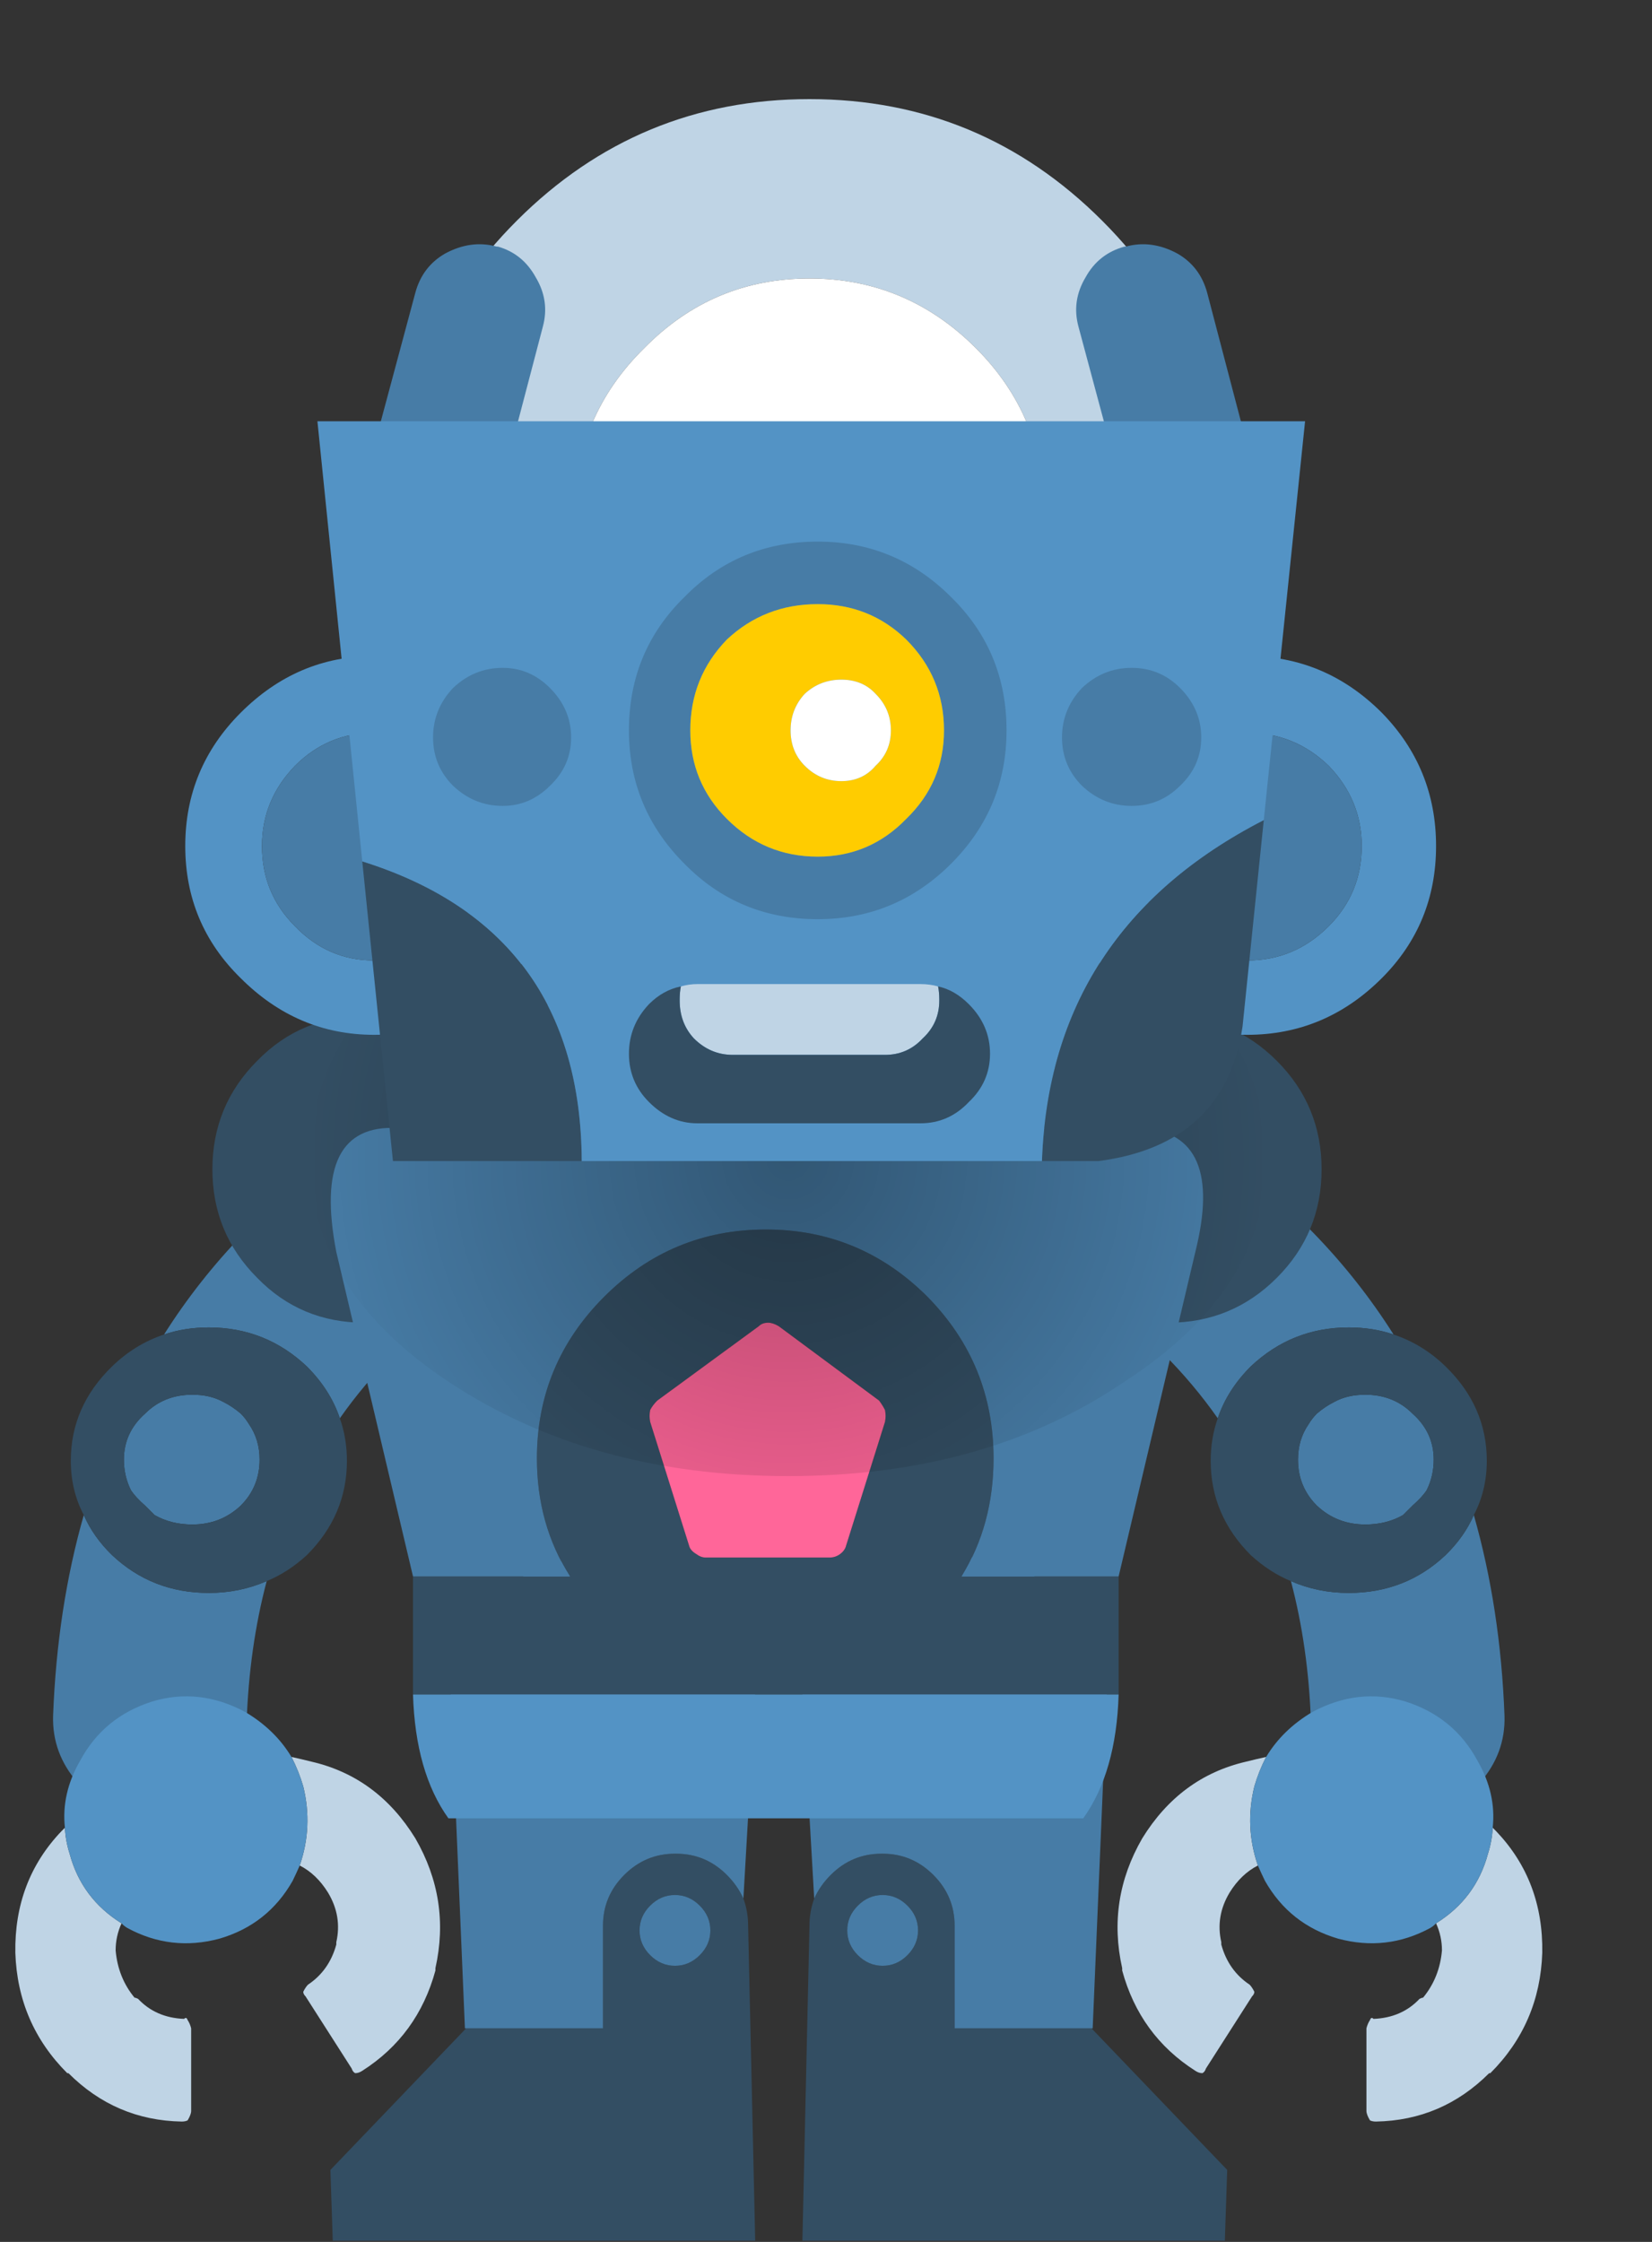 <?xml version="1.0" encoding="UTF-8"?>
<!-- Generated by Pixelmator Pro 3.6.15 -->
<svg width="70" height="95" viewBox="0 0 70 95" xmlns="http://www.w3.org/2000/svg">
    <rect x="0" y="0" width="70" height="95" fill="#333333" stroke="none"/>
    <g id="Group-copy-2">
        <g id="Group">
            <g id="g1">
                <g id="g2">
                    <g id="g3">
                        <path id="Path" fill="#334e63" stroke="none" d="M 52 91.95 L 46.25 85.95 L 40.45 85.95 L 40.45 81.6 C 40.45 80.767 40.15 80.05 39.55 79.45 C 38.95 78.85 38.233 78.55 37.4 78.55 L 37.35 78.55 C 36.517 78.55 35.8 78.85 35.2 79.45 C 34.9 79.75 34.667 80.083 34.5 80.45 C 34.367 80.817 34.3 81.2 34.3 81.6 L 34 94.95 L 51.9 94.95 L 52 91.95 M 37.4 80.3 C 37.8 80.3 38.15 80.45 38.45 80.75 C 38.75 81.05 38.9 81.4 38.9 81.8 C 38.9 82.2 38.75 82.55 38.45 82.85 C 38.15 83.15 37.8 83.3 37.4 83.3 C 37 83.3 36.65 83.15 36.35 82.85 C 36.05 82.55 35.9 82.2 35.9 81.8 C 35.9 81.4 36.05 81.05 36.35 80.75 C 36.65 80.45 37 80.3 37.4 80.3 Z"/>
                        <path id="path1" fill="#477ca6" stroke="none" d="M 38.45 80.75 C 38.15 80.45 37.8 80.3 37.4 80.3 C 37 80.3 36.65 80.45 36.35 80.75 C 36.05 81.05 35.9 81.4 35.9 81.8 C 35.9 82.2 36.05 82.55 36.35 82.85 C 36.65 83.15 37 83.3 37.4 83.3 C 37.8 83.3 38.15 83.15 38.45 82.85 C 38.75 82.55 38.9 82.2 38.9 81.8 C 38.9 81.4 38.75 81.05 38.45 80.75 M 46.9 71.75 C 46.9 70.15 46.267 68.783 45 67.65 C 43.767 66.517 42.25 65.95 40.45 65.95 C 38.683 65.95 37.167 66.517 35.9 67.65 C 34.633 68.783 34 70.15 34 71.75 L 34.5 80.45 C 34.667 80.083 34.9 79.75 35.2 79.45 C 35.8 78.85 36.517 78.55 37.35 78.55 L 37.4 78.55 C 38.233 78.55 38.95 78.85 39.55 79.45 C 40.15 80.05 40.45 80.767 40.45 81.6 L 40.45 85.95 L 46.25 85.95 L 46.3 85.95 L 46.9 71.75 Z"/>
                    </g>
                </g>
            </g>
        </g>
        <g id="g4">
            <g id="g5">
                <g id="g6">
                    <g id="g7">
                        <path id="path2" fill="#334e63" stroke="none" d="M 14 91.95 L 19.75 85.95 L 25.55 85.95 L 25.55 81.6 C 25.55 80.767 25.85 80.05 26.45 79.45 C 27.05 78.85 27.767 78.55 28.6 78.55 L 28.65 78.55 C 29.483 78.55 30.2 78.85 30.8 79.45 C 31.1 79.75 31.333 80.083 31.5 80.45 C 31.633 80.817 31.7 81.2 31.7 81.6 L 32 94.95 L 14.1 94.95 L 14 91.95 M 28.6 80.3 C 28.2 80.3 27.85 80.45 27.55 80.75 C 27.25 81.05 27.1 81.4 27.1 81.8 C 27.1 82.2 27.25 82.55 27.55 82.85 C 27.85 83.15 28.2 83.3 28.6 83.3 C 29 83.3 29.35 83.15 29.65 82.85 C 29.95 82.55 30.1 82.2 30.1 81.8 C 30.1 81.4 29.95 81.05 29.65 80.75 C 29.35 80.45 29 80.3 28.6 80.3 Z"/>
                        <path id="path3" fill="#477ca6" stroke="none" d="M 27.55 80.75 C 27.85 80.45 28.2 80.3 28.6 80.3 C 29 80.3 29.35 80.45 29.65 80.75 C 29.95 81.05 30.1 81.4 30.1 81.8 C 30.1 82.2 29.95 82.55 29.65 82.85 C 29.35 83.15 29 83.3 28.6 83.3 C 28.2 83.3 27.85 83.15 27.55 82.85 C 27.25 82.55 27.1 82.2 27.1 81.8 C 27.1 81.4 27.25 81.05 27.55 80.75 M 19.1 71.75 C 19.1 70.15 19.733 68.783 21 67.65 C 22.233 66.517 23.75 65.95 25.55 65.95 C 27.317 65.95 28.833 66.517 30.1 67.65 C 31.367 68.783 32 70.15 32 71.75 L 31.5 80.45 C 31.333 80.083 31.1 79.75 30.8 79.45 C 30.2 78.85 29.483 78.55 28.65 78.55 L 28.6 78.55 C 27.767 78.55 27.05 78.85 26.45 79.45 C 25.85 80.05 25.55 80.767 25.55 81.6 L 25.55 85.95 L 19.75 85.95 L 19.7 85.95 L 19.1 71.75 Z"/>
                    </g>
                </g>
            </g>
        </g>
        <g id="g8">
            <g id="g9">
                <g id="g10">
                    <g id="g11">
                        <path id="path4" fill="#477ca6" stroke="none" d="M 57.15 67.5 C 56.278 67.5 55.461 67.333 54.7 67 C 55.195 68.873 55.478 70.873 55.55 73 C 55.583 74.067 56.033 74.983 56.9 75.75 C 57.7 76.483 58.667 76.833 59.8 76.8 C 60.933 76.767 61.9 76.35 62.7 75.55 C 63.433 74.717 63.783 73.767 63.75 72.7 C 63.635 69.666 63.202 66.833 62.45 64.2 C 62.182 64.816 61.782 65.383 61.25 65.9 C 60.117 66.967 58.75 67.5 57.15 67.5 M 57.15 56.25 C 57.838 56.25 58.472 56.35 59.05 56.55 C 57.112 53.484 54.545 50.834 51.35 48.6 C 50.417 47.933 49.383 47.683 48.25 47.85 C 47.117 48.017 46.233 48.533 45.6 49.4 C 44.9 50.267 44.633 51.25 44.8 52.35 C 45 53.417 45.55 54.283 46.45 54.95 C 48.514 56.433 50.231 58.149 51.6 60.1 C 51.868 59.298 52.335 58.565 53 57.9 C 54.167 56.8 55.55 56.25 57.15 56.25 M 55.8 59.9 C 55.667 60.033 55.55 60.183 55.45 60.35 C 55.15 60.783 55 61.283 55 61.85 C 55 62.617 55.267 63.267 55.8 63.8 C 56.367 64.333 57.05 64.6 57.85 64.6 C 58.45 64.6 58.983 64.467 59.45 64.2 C 59.583 64.067 59.717 63.933 59.85 63.8 C 60.117 63.567 60.317 63.35 60.45 63.15 C 60.65 62.75 60.75 62.317 60.75 61.85 C 60.75 61.083 60.45 60.433 59.85 59.9 C 59.317 59.367 58.65 59.1 57.85 59.1 C 57.35 59.1 56.917 59.2 56.55 59.4 C 56.283 59.533 56.033 59.7 55.8 59.9 Z"/>
                        <path id="path5" fill="#334e63" stroke="none" d="M 62.45 64.2 C 62.817 63.501 63 62.734 63 61.9 C 63 60.367 62.417 59.033 61.25 57.9 C 60.604 57.273 59.871 56.823 59.05 56.55 C 58.472 56.35 57.838 56.25 57.15 56.25 C 55.55 56.25 54.167 56.8 53 57.9 C 52.335 58.565 51.868 59.298 51.6 60.1 C 51.4 60.666 51.3 61.266 51.3 61.9 C 51.3 63.433 51.867 64.767 53 65.9 C 53.531 66.385 54.098 66.752 54.7 67 C 55.461 67.333 56.278 67.5 57.15 67.5 C 58.75 67.5 60.117 66.967 61.25 65.9 C 61.782 65.383 62.182 64.816 62.45 64.2 M 55.45 60.35 C 55.55 60.183 55.667 60.033 55.8 59.9 C 56.033 59.7 56.283 59.533 56.55 59.4 C 56.917 59.2 57.35 59.1 57.85 59.1 C 58.65 59.1 59.317 59.367 59.85 59.9 C 60.45 60.433 60.75 61.083 60.75 61.85 C 60.75 62.317 60.65 62.75 60.45 63.15 C 60.317 63.35 60.117 63.567 59.85 63.8 C 59.717 63.933 59.583 64.067 59.45 64.2 C 58.983 64.467 58.45 64.6 57.85 64.6 C 57.05 64.6 56.367 64.333 55.8 63.8 C 55.267 63.267 55 62.617 55 61.85 C 55 61.283 55.15 60.783 55.45 60.35 Z"/>
                    </g>
                </g>
            </g>
        </g>
        <g id="g12">
            <g id="g13">
                <g id="g14">
                    <g id="g15">
                        <path id="path6" fill="#477ca6" stroke="none" d="M 8.85 67.5 C 9.722 67.5 10.539 67.333 11.3 67 C 10.805 68.873 10.522 70.873 10.45 73 C 10.417 74.067 9.967 74.983 9.1 75.75 C 8.3 76.483 7.333 76.833 6.2 76.8 C 5.067 76.767 4.1 76.35 3.3 75.55 C 2.567 74.717 2.217 73.767 2.25 72.7 C 2.365 69.666 2.798 66.833 3.55 64.2 C 3.818 64.816 4.218 65.383 4.75 65.9 C 5.883 66.967 7.25 67.5 8.85 67.5 M 8.85 56.25 C 8.162 56.25 7.528 56.35 6.95 56.55 C 8.888 53.484 11.455 50.834 14.65 48.6 C 15.583 47.933 16.617 47.683 17.75 47.85 C 18.883 48.017 19.767 48.533 20.4 49.4 C 21.1 50.267 21.367 51.25 21.2 52.35 C 21 53.417 20.45 54.283 19.55 54.95 C 17.486 56.433 15.769 58.149 14.4 60.1 C 14.132 59.298 13.665 58.565 13 57.9 C 11.833 56.8 10.45 56.25 8.85 56.25 M 10.2 59.9 C 10.333 60.033 10.45 60.183 10.55 60.35 C 10.85 60.783 11 61.283 11 61.85 C 11 62.617 10.733 63.267 10.2 63.8 C 9.633 64.333 8.95 64.6 8.15 64.6 C 7.55 64.6 7.017 64.467 6.55 64.2 C 6.417 64.067 6.283 63.933 6.15 63.8 C 5.883 63.567 5.683 63.35 5.55 63.15 C 5.35 62.75 5.25 62.317 5.25 61.85 C 5.25 61.083 5.55 60.433 6.15 59.9 C 6.683 59.367 7.35 59.1 8.15 59.1 C 8.65 59.1 9.083 59.2 9.45 59.4 C 9.717 59.533 9.967 59.7 10.2 59.9 Z"/>
                        <path id="path7" fill="#334e63" stroke="none" d="M 3.55 64.2 C 3.183 63.501 3 62.734 3 61.9 C 3 60.367 3.583 59.033 4.75 57.9 C 5.396 57.273 6.129 56.823 6.95 56.55 C 7.528 56.35 8.162 56.25 8.85 56.25 C 10.45 56.25 11.833 56.8 13 57.9 C 13.665 58.565 14.132 59.298 14.4 60.1 C 14.6 60.666 14.7 61.266 14.7 61.9 C 14.7 63.433 14.133 64.767 13 65.9 C 12.469 66.385 11.902 66.752 11.3 67 C 10.539 67.333 9.722 67.5 8.85 67.5 C 7.25 67.5 5.883 66.967 4.75 65.9 C 4.218 65.383 3.818 64.816 3.55 64.2 M 10.55 60.35 C 10.45 60.183 10.333 60.033 10.2 59.9 C 9.967 59.7 9.717 59.533 9.45 59.4 C 9.083 59.2 8.65 59.1 8.15 59.1 C 7.35 59.1 6.683 59.367 6.15 59.9 C 5.55 60.433 5.25 61.083 5.25 61.85 C 5.25 62.317 5.35 62.75 5.55 63.15 C 5.683 63.35 5.883 63.567 6.15 63.8 C 6.283 63.933 6.417 64.067 6.55 64.2 C 7.017 64.467 7.55 64.6 8.15 64.6 C 8.95 64.6 9.633 64.333 10.2 63.8 C 10.733 63.267 11 62.617 11 61.85 C 11 61.283 10.85 60.783 10.55 60.35 Z"/>
                    </g>
                </g>
            </g>
        </g>
        <g id="g16">
            <g id="g17">
                <g id="g18">
                    <g id="g19">
                        <path id="path8" fill="#334e63" stroke="none" d="M 20.05 54.15 C 21.35 52.883 22 51.35 22 49.55 C 22 47.75 21.35 46.217 20.05 44.95 C 18.783 43.683 17.25 43.05 15.45 43.05 C 13.65 43.05 12.133 43.683 10.9 44.95 C 9.633 46.217 9 47.75 9 49.55 C 9 51.35 9.633 52.883 10.9 54.15 C 12.133 55.417 13.65 56.05 15.45 56.05 C 17.25 56.05 18.783 55.417 20.05 54.15 M 54.1 54.15 C 55.367 52.883 56 51.35 56 49.55 C 56 47.75 55.367 46.217 54.1 44.95 C 52.833 43.683 51.3 43.05 49.5 43.05 C 47.7 43.05 46.183 43.683 44.95 44.95 C 43.65 46.217 43 47.75 43 49.55 C 43 51.35 43.65 52.883 44.95 54.15 C 46.183 55.417 47.7 56.05 49.5 56.05 C 51.3 56.05 52.833 55.417 54.1 54.15 Z"/>
                    </g>
                </g>
            </g>
            <g id="g20">
                <g id="g21">
                    <g id="g22">
                        <path id="path9" fill="#5393c5" stroke="none" d="M 45.9 77.05 C 46.833 75.75 47.333 74 47.4 71.8 L 17.5 71.8 C 17.567 74 18.067 75.75 19 77.05 L 45.9 77.05 Z"/>
                        <path id="path10" fill="#334e63" stroke="none" d="M 40.75 66.8 C 41.65 65.333 42.1 63.667 42.1 61.8 C 42.1 59.133 41.167 56.85 39.3 54.95 C 37.4 53.05 35.117 52.1 32.45 52.1 C 29.783 52.1 27.5 53.05 25.6 54.95 C 23.7 56.85 22.75 59.133 22.75 61.8 C 22.75 63.667 23.217 65.333 24.15 66.8 L 17.5 66.8 L 17.5 71.8 L 47.4 71.8 L 47.4 66.8 L 40.75 66.8 M 37.5 60.25 L 35.85 65.5 C 35.817 65.633 35.733 65.75 35.6 65.85 C 35.467 65.95 35.317 66 35.15 66 L 29.9 66 C 29.767 66 29.633 65.95 29.5 65.85 C 29.333 65.75 29.233 65.633 29.2 65.5 L 27.55 60.25 C 27.517 60.083 27.517 59.917 27.55 59.75 C 27.617 59.617 27.717 59.483 27.85 59.35 L 32.15 56.2 C 32.25 56.1 32.383 56.05 32.55 56.05 C 32.683 56.05 32.833 56.1 33 56.2 L 37.25 59.35 C 37.35 59.483 37.433 59.617 37.5 59.75 C 37.533 59.917 37.533 60.083 37.5 60.25 Z"/>
                        <path id="path11" fill="#ff6699" stroke="none" d="M 35.85 65.5 L 37.5 60.25 C 37.533 60.083 37.533 59.917 37.5 59.75 C 37.433 59.617 37.35 59.483 37.25 59.35 L 33 56.2 C 32.833 56.1 32.683 56.05 32.55 56.05 C 32.383 56.05 32.25 56.1 32.15 56.2 L 27.85 59.35 C 27.717 59.483 27.617 59.617 27.55 59.75 C 27.517 59.917 27.517 60.083 27.55 60.25 L 29.2 65.5 C 29.233 65.633 29.333 65.75 29.5 65.85 C 29.633 65.95 29.767 66 29.9 66 L 35.15 66 C 35.317 66 35.467 65.95 35.6 65.85 C 35.733 65.75 35.817 65.633 35.85 65.5 Z"/>
                        <path id="path12" fill="#477ca6" stroke="none" d="M 50.65 53.05 C 51.483 49.717 50.733 47.967 48.4 47.8 L 43.05 47.8 C 43.05 47.733 43.05 47.65 43.05 47.55 C 43.083 47.383 43.1 47.217 43.1 47.05 C 43.1 44.55 42.083 42.4 40.05 40.6 C 37.95 38.9 35.433 38.05 32.5 38.05 C 29.567 38.05 27.05 38.9 24.95 40.6 C 22.917 42.4 21.9 44.55 21.9 47.05 C 21.9 47.217 21.917 47.383 21.95 47.55 C 21.95 47.65 21.967 47.733 22 47.8 L 16.85 47.8 C 14.417 47.667 13.55 49.417 14.25 53.05 L 17.5 66.8 L 24.15 66.8 C 23.217 65.333 22.75 63.667 22.75 61.8 C 22.75 59.133 23.7 56.85 25.6 54.95 C 27.5 53.05 29.783 52.1 32.45 52.1 C 35.117 52.1 37.4 53.05 39.3 54.95 C 41.167 56.85 42.1 59.133 42.1 61.8 C 42.1 63.667 41.65 65.333 40.75 66.8 L 47.4 66.8 L 50.65 53.05 Z"/>
                    </g>
                </g>
            </g>
        </g>
        <g id="g23">
            <g id="g24">
                <g id="g25">
                    <g id="g26">
                        <path id="path13" fill="#bfd4e5" stroke="none" d="M 58.2 85.55 C 58.133 85.483 58.083 85.5 58.05 85.6 C 57.983 85.7 57.933 85.817 57.9 85.95 L 57.9 89.45 C 57.9 89.55 57.95 89.683 58.05 89.85 C 58.117 89.883 58.2 89.9 58.3 89.9 C 60.167 89.867 61.767 89.183 63.1 87.85 L 63.15 87.85 C 64.55 86.45 65.283 84.75 65.35 82.75 C 65.383 80.717 64.733 79 63.4 77.6 L 63.25 77.45 C 63.232 77.82 63.165 78.187 63.05 78.55 C 62.71 79.816 61.977 80.799 60.85 81.5 C 61.017 81.865 61.1 82.248 61.1 82.65 C 61.033 83.417 60.767 84.083 60.3 84.65 C 60.267 84.65 60.217 84.667 60.15 84.7 C 59.65 85.233 59 85.517 58.2 85.55 M 53.65 74.45 C 53.374 74.511 53.09 74.577 52.8 74.65 C 50.933 75.083 49.467 76.167 48.4 77.9 C 47.4 79.633 47.117 81.467 47.55 83.4 C 47.55 83.433 47.55 83.467 47.55 83.5 C 48.05 85.333 49.083 86.75 50.65 87.75 C 50.75 87.817 50.85 87.85 50.95 87.85 C 51.017 87.817 51.067 87.75 51.1 87.65 L 53.05 84.6 C 53.117 84.533 53.15 84.467 53.15 84.4 C 53.083 84.267 53.017 84.167 52.95 84.1 C 52.35 83.7 51.95 83.133 51.75 82.4 C 51.75 82.367 51.75 82.333 51.75 82.3 C 51.583 81.567 51.7 80.867 52.1 80.2 C 52.424 79.676 52.824 79.293 53.3 79.05 C 52.922 77.956 52.872 76.839 53.15 75.7 C 53.278 75.262 53.445 74.845 53.65 74.45 Z"/>
                        <path id="path14" fill="#5393c5" stroke="none" d="M 62.6 74.6 C 61.933 73.367 60.917 72.533 59.55 72.1 C 58.217 71.7 56.9 71.85 55.6 72.55 C 54.762 73.048 54.112 73.682 53.65 74.45 C 53.445 74.845 53.278 75.262 53.15 75.7 C 52.872 76.839 52.922 77.956 53.3 79.05 C 53.395 79.267 53.495 79.484 53.6 79.7 C 54.3 80.933 55.333 81.75 56.7 82.15 C 58.067 82.517 59.367 82.367 60.6 81.7 C 60.693 81.646 60.777 81.579 60.85 81.5 C 61.977 80.799 62.71 79.816 63.05 78.55 C 63.165 78.187 63.232 77.82 63.25 77.45 C 63.355 76.48 63.139 75.53 62.6 74.6 Z"/>
                    </g>
                </g>
            </g>
        </g>
        <g id="g27">
            <g id="g28">
                <g id="g29">
                    <g id="g30">
                        <path id="path15" fill="#bfd4e5" stroke="none" d="M 7.8 85.55 C 7.867 85.483 7.917 85.5 7.95 85.6 C 8.017 85.7 8.067 85.817 8.1 85.95 L 8.1 89.45 C 8.1 89.55 8.05 89.683 7.95 89.85 C 7.883 89.883 7.8 89.9 7.7 89.9 C 5.833 89.867 4.233 89.183 2.9 87.85 L 2.85 87.85 C 1.45 86.45 0.717 84.75 0.65 82.75 C 0.617 80.717 1.267 79 2.6 77.6 L 2.75 77.45 C 2.768 77.82 2.835 78.187 2.95 78.55 C 3.29 79.816 4.023 80.799 5.15 81.5 C 4.983 81.865 4.9 82.248 4.9 82.65 C 4.967 83.417 5.233 84.083 5.7 84.65 C 5.733 84.65 5.783 84.667 5.85 84.7 C 6.35 85.233 7 85.517 7.8 85.55 M 12.35 74.45 C 12.626 74.511 12.91 74.577 13.2 74.65 C 15.067 75.083 16.533 76.167 17.6 77.9 C 18.6 79.633 18.883 81.467 18.45 83.4 C 18.45 83.433 18.45 83.467 18.45 83.5 C 17.95 85.333 16.917 86.75 15.35 87.75 C 15.25 87.817 15.15 87.85 15.05 87.85 C 14.983 87.817 14.933 87.75 14.9 87.65 L 12.95 84.6 C 12.883 84.533 12.85 84.467 12.85 84.4 C 12.917 84.267 12.983 84.167 13.05 84.1 C 13.65 83.7 14.05 83.133 14.25 82.4 C 14.25 82.367 14.25 82.333 14.25 82.3 C 14.417 81.567 14.3 80.867 13.9 80.2 C 13.576 79.676 13.176 79.293 12.7 79.05 C 13.078 77.956 13.128 76.839 12.85 75.7 C 12.722 75.262 12.555 74.845 12.35 74.45 Z"/>
                        <path id="path16" fill="#5393c5" stroke="none" d="M 3.4 74.6 C 4.067 73.367 5.083 72.533 6.45 72.1 C 7.783 71.7 9.1 71.85 10.4 72.55 C 11.238 73.048 11.888 73.682 12.35 74.45 C 12.555 74.845 12.722 75.262 12.85 75.7 C 13.128 76.839 13.078 77.956 12.7 79.05 C 12.605 79.267 12.505 79.484 12.4 79.7 C 11.7 80.933 10.667 81.75 9.3 82.15 C 7.933 82.517 6.633 82.367 5.4 81.7 C 5.307 81.646 5.223 81.579 5.15 81.5 C 4.023 80.799 3.29 79.816 2.95 78.55 C 2.835 78.187 2.768 77.82 2.75 77.45 C 2.645 76.48 2.861 75.53 3.4 74.6 Z"/>
                    </g>
                </g>
            </g>
        </g>
        <g id="g31">
            <g id="g32">
                <g id="g33">
                    <g id="g34">
                        <radialGradient id="radialGradient1" cx="33.4" cy="49.1" r="20.482" fx="33.4" fy="49.1" gradientUnits="userSpaceOnUse">
                            <stop offset="1e-05" stop-color="#000000" stop-opacity="0.302"/>
                            <stop offset="1" stop-color="#000000" stop-opacity="0"/>
                        </radialGradient>
                        <path id="path17" fill="url(#radialGradient1)" stroke="none" d="M 47.645 39.55 C 43.726 36.95 38.977 35.65 33.4 35.65 C 27.823 35.65 23.024 36.95 19.004 39.55 C 15.085 42.217 13.126 45.4 13.126 49.1 C 13.126 52.8 15.085 55.95 19.004 58.55 C 23.024 61.217 27.823 62.55 33.4 62.55 C 38.977 62.55 43.726 61.217 47.645 58.55 C 51.664 55.95 53.674 52.8 53.674 49.1 C 53.674 45.4 51.664 42.217 47.645 39.55 Z"/>
                    </g>
                </g>
            </g>
        </g>
        <g id="g35">
            <g id="g36">
                <g id="g37">
                    <g id="g38">
                        <path id="path18" fill="#bfd4e5" stroke="none" d="M 46.7 34.1 C 50.133 30.7 51.85 26.583 51.85 21.75 C 51.85 16.917 50.133 12.783 46.7 9.35 C 43.267 5.917 39.133 4.2 34.3 4.2 C 29.467 4.2 25.333 5.917 21.9 9.35 C 18.467 12.783 16.75 16.917 16.75 21.75 C 16.75 26.583 18.467 30.7 21.9 34.1 C 25.333 37.567 29.467 39.3 34.3 39.3 C 39.133 39.3 43.267 37.567 46.7 34.1 M 44.25 21.75 C 44.25 24.483 43.283 26.817 41.35 28.75 C 39.383 30.717 37.033 31.7 34.3 31.7 C 31.567 31.7 29.233 30.717 27.3 28.75 C 25.333 26.817 24.35 24.483 24.35 21.75 C 24.35 19.017 25.333 16.683 27.3 14.75 C 29.233 12.783 31.567 11.8 34.3 11.8 C 37.033 11.8 39.383 12.783 41.35 14.75 C 43.283 16.683 44.25 19.017 44.25 21.75 Z"/>
                        <path id="path19" fill="#ffffff" stroke="none" d="M 41.35 28.75 C 43.283 26.817 44.25 24.483 44.25 21.75 C 44.25 19.017 43.283 16.683 41.35 14.75 C 39.383 12.783 37.033 11.8 34.3 11.8 C 31.567 11.8 29.233 12.783 27.3 14.75 C 25.333 16.683 24.35 19.017 24.35 21.75 C 24.35 24.483 25.333 26.817 27.3 28.75 C 29.233 30.717 31.567 31.7 34.3 31.7 C 37.033 31.7 39.383 30.717 41.35 28.75 Z"/>
                    </g>
                </g>
            </g>
            <g id="g39">
                <g id="g40">
                    <g id="g41">
                        <path id="path20" fill="#477ca6" stroke="none" d="M 18.85 10.75 C 18.217 11.117 17.8 11.667 17.6 12.4 L 15.4 20.6 C 15.2 21.333 15.283 22.05 15.65 22.75 C 16.083 23.383 16.667 23.8 17.4 24 L 17.45 24 C 18.183 24.2 18.883 24.133 19.55 23.8 C 20.217 23.367 20.65 22.783 20.85 22.05 L 23 13.85 C 23.2 13.117 23.1 12.417 22.7 11.75 C 22.333 11.083 21.8 10.65 21.1 10.45 L 21.05 10.45 C 20.317 10.25 19.583 10.35 18.85 10.75 Z"/>
                    </g>
                </g>
            </g>
            <g id="g42">
                <g id="g43">
                    <g id="g44">
                        <path id="path21" fill="#477ca6" stroke="none" d="M 51.15 12.4 C 50.95 11.667 50.533 11.117 49.9 10.75 C 49.167 10.35 48.433 10.25 47.7 10.45 L 47.65 10.45 C 46.917 10.65 46.367 11.083 46 11.75 C 45.6 12.417 45.5 13.117 45.7 13.85 L 47.9 22.05 C 48.1 22.783 48.533 23.367 49.2 23.8 C 49.867 24.133 50.567 24.2 51.3 24 L 51.35 24 C 52.05 23.8 52.617 23.383 53.05 22.75 C 53.417 22.05 53.5 21.333 53.3 20.6 L 51.15 12.4 Z"/>
                    </g>
                </g>
            </g>
            <g id="g45">
                <g id="g46">
                    <g id="g47">
                        <path id="path22" fill="#5393c5" stroke="none" d="M 10.2 30.2 C 8.633 31.767 7.85 33.65 7.85 35.85 C 7.85 38.05 8.633 39.917 10.2 41.45 C 11.8 43.05 13.683 43.85 15.85 43.85 C 18.05 43.85 19.95 43.05 21.55 41.45 C 23.083 39.917 23.85 38.05 23.85 35.85 C 23.85 33.65 23.083 31.767 21.55 30.2 C 19.95 28.6 18.05 27.8 15.85 27.8 C 13.683 27.8 11.8 28.6 10.2 30.2 M 12.5 39.25 C 11.567 38.317 11.1 37.183 11.1 35.85 C 11.1 34.55 11.567 33.417 12.5 32.45 C 13.433 31.517 14.55 31.05 15.85 31.05 C 17.217 31.05 18.367 31.517 19.3 32.45 C 20.233 33.417 20.7 34.55 20.7 35.85 C 20.7 37.183 20.233 38.317 19.3 39.25 C 18.367 40.217 17.217 40.7 15.85 40.7 C 14.55 40.7 13.433 40.217 12.5 39.25 M 47.2 30.2 C 45.633 31.767 44.85 33.65 44.85 35.85 C 44.85 38.05 45.633 39.917 47.2 41.45 C 48.8 43.05 50.683 43.85 52.85 43.85 C 55.05 43.85 56.95 43.05 58.55 41.45 C 60.083 39.917 60.85 38.05 60.85 35.85 C 60.85 33.65 60.083 31.767 58.55 30.2 C 56.95 28.6 55.05 27.8 52.85 27.8 C 50.683 27.8 48.8 28.6 47.2 30.2 M 49.5 32.45 C 50.433 31.517 51.55 31.05 52.85 31.05 C 54.183 31.05 55.333 31.517 56.3 32.45 C 57.233 33.417 57.7 34.55 57.7 35.85 C 57.7 37.183 57.233 38.317 56.3 39.25 C 55.333 40.217 54.183 40.7 52.85 40.7 C 51.55 40.7 50.433 40.217 49.5 39.25 C 48.533 38.317 48.05 37.183 48.05 35.85 C 48.05 34.55 48.533 33.417 49.5 32.45 Z"/>
                        <path id="path23" fill="#477ca6" stroke="none" d="M 11.1 35.85 C 11.1 37.183 11.567 38.317 12.5 39.25 C 13.433 40.217 14.55 40.7 15.85 40.7 C 17.217 40.7 18.367 40.217 19.3 39.25 C 20.233 38.317 20.7 37.183 20.7 35.85 C 20.7 34.55 20.233 33.417 19.3 32.45 C 18.367 31.517 17.217 31.05 15.85 31.05 C 14.55 31.05 13.433 31.517 12.5 32.45 C 11.567 33.417 11.1 34.55 11.1 35.85 M 52.85 31.05 C 51.55 31.05 50.433 31.517 49.5 32.45 C 48.533 33.417 48.05 34.55 48.05 35.85 C 48.05 37.183 48.533 38.317 49.5 39.25 C 50.433 40.217 51.55 40.7 52.85 40.7 C 54.183 40.7 55.333 40.217 56.3 39.25 C 57.233 38.317 57.7 37.183 57.7 35.85 C 57.7 34.55 57.233 33.417 56.3 32.45 C 55.333 31.517 54.183 31.05 52.85 31.05 Z"/>
                    </g>
                </g>
            </g>
            <g id="g48">
                <g id="g49">
                    <g id="g50">
                        <path id="path24" fill="#334e63" stroke="none" d="M 16.65 49.2 L 24.65 49.2 C 24.617 42.667 21.517 38.433 15.35 36.5 L 16.65 49.2 M 46.55 49.2 C 50.117 48.733 52.15 46.833 52.65 43.5 L 53.55 34.75 C 47.517 37.85 44.383 42.667 44.15 49.2 L 46.55 49.2 Z"/>
                        <path id="path25" fill="#5393c5" stroke="none" d="M 53.55 34.75 L 55.3 17.85 L 13.45 17.85 L 15.35 36.5 C 21.517 38.433 24.617 42.667 24.65 49.2 L 44.15 49.2 C 44.383 42.667 47.517 37.85 53.55 34.75 Z"/>
                    </g>
                </g>
            </g>
            <g id="g51">
                <g id="g52">
                    <g id="g53">
                        <path id="path26" fill="#477ca6" stroke="none" d="M 40.3 36.6 C 41.867 35.033 42.65 33.15 42.65 30.95 C 42.65 28.717 41.867 26.833 40.3 25.3 C 38.733 23.733 36.85 22.95 34.65 22.95 C 32.417 22.95 30.533 23.733 29 25.3 C 27.433 26.833 26.65 28.717 26.65 30.95 C 26.65 33.15 27.433 35.033 29 36.6 C 30.533 38.167 32.417 38.95 34.65 38.95 C 36.85 38.95 38.733 38.167 40.3 36.6 M 40 30.95 C 40 32.417 39.467 33.667 38.4 34.7 C 37.367 35.767 36.117 36.3 34.65 36.3 C 33.15 36.3 31.867 35.767 30.8 34.7 C 29.767 33.667 29.25 32.417 29.25 30.95 C 29.25 29.45 29.767 28.167 30.8 27.1 C 31.867 26.1 33.15 25.6 34.65 25.6 C 36.117 25.6 37.367 26.1 38.4 27.1 C 39.467 28.167 40 29.45 40 30.95 Z"/>
                        <path id="path27" fill="#ffcc00" stroke="none" d="M 38.4 34.7 C 39.467 33.667 40 32.417 40 30.95 C 40 29.45 39.467 28.167 38.4 27.1 C 37.367 26.1 36.117 25.6 34.65 25.6 C 33.15 25.6 31.867 26.1 30.8 27.1 C 29.767 28.167 29.25 29.45 29.25 30.95 C 29.25 32.417 29.767 33.667 30.8 34.7 C 31.867 35.767 33.15 36.3 34.65 36.3 C 36.117 36.3 37.367 35.767 38.4 34.7 M 37.75 30.95 C 37.75 31.55 37.533 32.05 37.1 32.45 C 36.733 32.883 36.25 33.1 35.65 33.1 C 35.05 33.1 34.533 32.883 34.1 32.45 C 33.7 32.05 33.5 31.55 33.5 30.95 C 33.5 30.35 33.7 29.833 34.1 29.4 C 34.533 29 35.05 28.8 35.65 28.8 C 36.25 28.8 36.733 29 37.1 29.4 C 37.533 29.833 37.75 30.35 37.75 30.95 Z"/>
                        <path id="path28" fill="#ffffff" stroke="none" d="M 37.1 32.45 C 37.533 32.05 37.75 31.55 37.75 30.95 C 37.75 30.35 37.533 29.833 37.1 29.4 C 36.733 29 36.25 28.8 35.65 28.8 C 35.05 28.8 34.533 29 34.1 29.4 C 33.7 29.833 33.5 30.35 33.5 30.95 C 33.5 31.55 33.7 32.05 34.1 32.45 C 34.533 32.883 35.05 33.1 35.65 33.1 C 36.25 33.1 36.733 32.883 37.1 32.45 Z"/>
                    </g>
                </g>
            </g>
            <g id="g54">
                <g id="g55">
                    <g id="g56">
                        <path id="path29" fill="#bfd4e5" stroke="none" d="M 39.8 42.35 C 39.8 42.15 39.783 41.967 39.75 41.8 C 39.517 41.733 39.267 41.7 39 41.7 L 29.55 41.7 C 29.317 41.7 29.083 41.733 28.85 41.8 C 28.817 41.967 28.8 42.15 28.8 42.35 L 28.8 42.4 C 28.8 43.033 29 43.567 29.4 44 C 29.867 44.467 30.417 44.7 31.05 44.7 L 37.5 44.7 C 38.133 44.7 38.667 44.467 39.1 44 C 39.567 43.567 39.8 43.033 39.8 42.4 L 39.8 42.35 Z"/>
                        <path id="path30" fill="#334e63" stroke="none" d="M 41.95 44.65 C 41.95 43.85 41.65 43.15 41.05 42.55 C 40.65 42.15 40.217 41.9 39.75 41.8 C 39.783 41.967 39.8 42.15 39.8 42.35 L 39.8 42.4 C 39.8 43.033 39.567 43.567 39.1 44 C 38.667 44.467 38.133 44.7 37.5 44.7 L 31.05 44.7 C 30.417 44.7 29.867 44.467 29.4 44 C 29 43.567 28.8 43.033 28.8 42.4 L 28.8 42.35 C 28.8 42.15 28.817 41.967 28.85 41.8 C 28.35 41.9 27.9 42.15 27.5 42.55 C 26.933 43.15 26.65 43.85 26.65 44.65 C 26.65 45.45 26.933 46.133 27.5 46.7 C 28.1 47.3 28.783 47.6 29.55 47.6 L 39 47.6 C 39.8 47.6 40.483 47.3 41.05 46.7 C 41.65 46.133 41.95 45.45 41.95 44.65 Z"/>
                    </g>
                </g>
            </g>
            <g id="g57">
                <g id="g58">
                    <g id="g59">
                        <path id="path31" fill="#477ca6" stroke="none" d="M 50 33.3 C 50.6 32.733 50.9 32.05 50.9 31.25 C 50.9 30.45 50.6 29.75 50 29.15 C 49.433 28.583 48.75 28.3 47.95 28.3 C 47.15 28.3 46.45 28.583 45.85 29.15 C 45.283 29.75 45 30.45 45 31.25 C 45 32.05 45.283 32.733 45.85 33.3 C 46.45 33.867 47.15 34.15 47.95 34.15 C 48.75 34.15 49.433 33.867 50 33.3 Z"/>
                    </g>
                </g>
            </g>
            <g id="g60">
                <g id="g61">
                    <g id="g62">
                        <path id="path32" fill="#477ca6" stroke="none" d="M 23.3 33.3 C 23.9 32.733 24.2 32.05 24.2 31.25 C 24.2 30.45 23.9 29.75 23.3 29.15 C 22.733 28.583 22.067 28.3 21.3 28.3 C 20.5 28.3 19.8 28.583 19.2 29.15 C 18.633 29.75 18.35 30.45 18.35 31.25 C 18.35 32.05 18.633 32.733 19.2 33.3 C 19.8 33.867 20.5 34.15 21.3 34.15 C 22.067 34.15 22.733 33.867 23.3 33.3 Z"/>
                    </g>
                </g>
            </g>
        </g>
    </g>
</svg>
